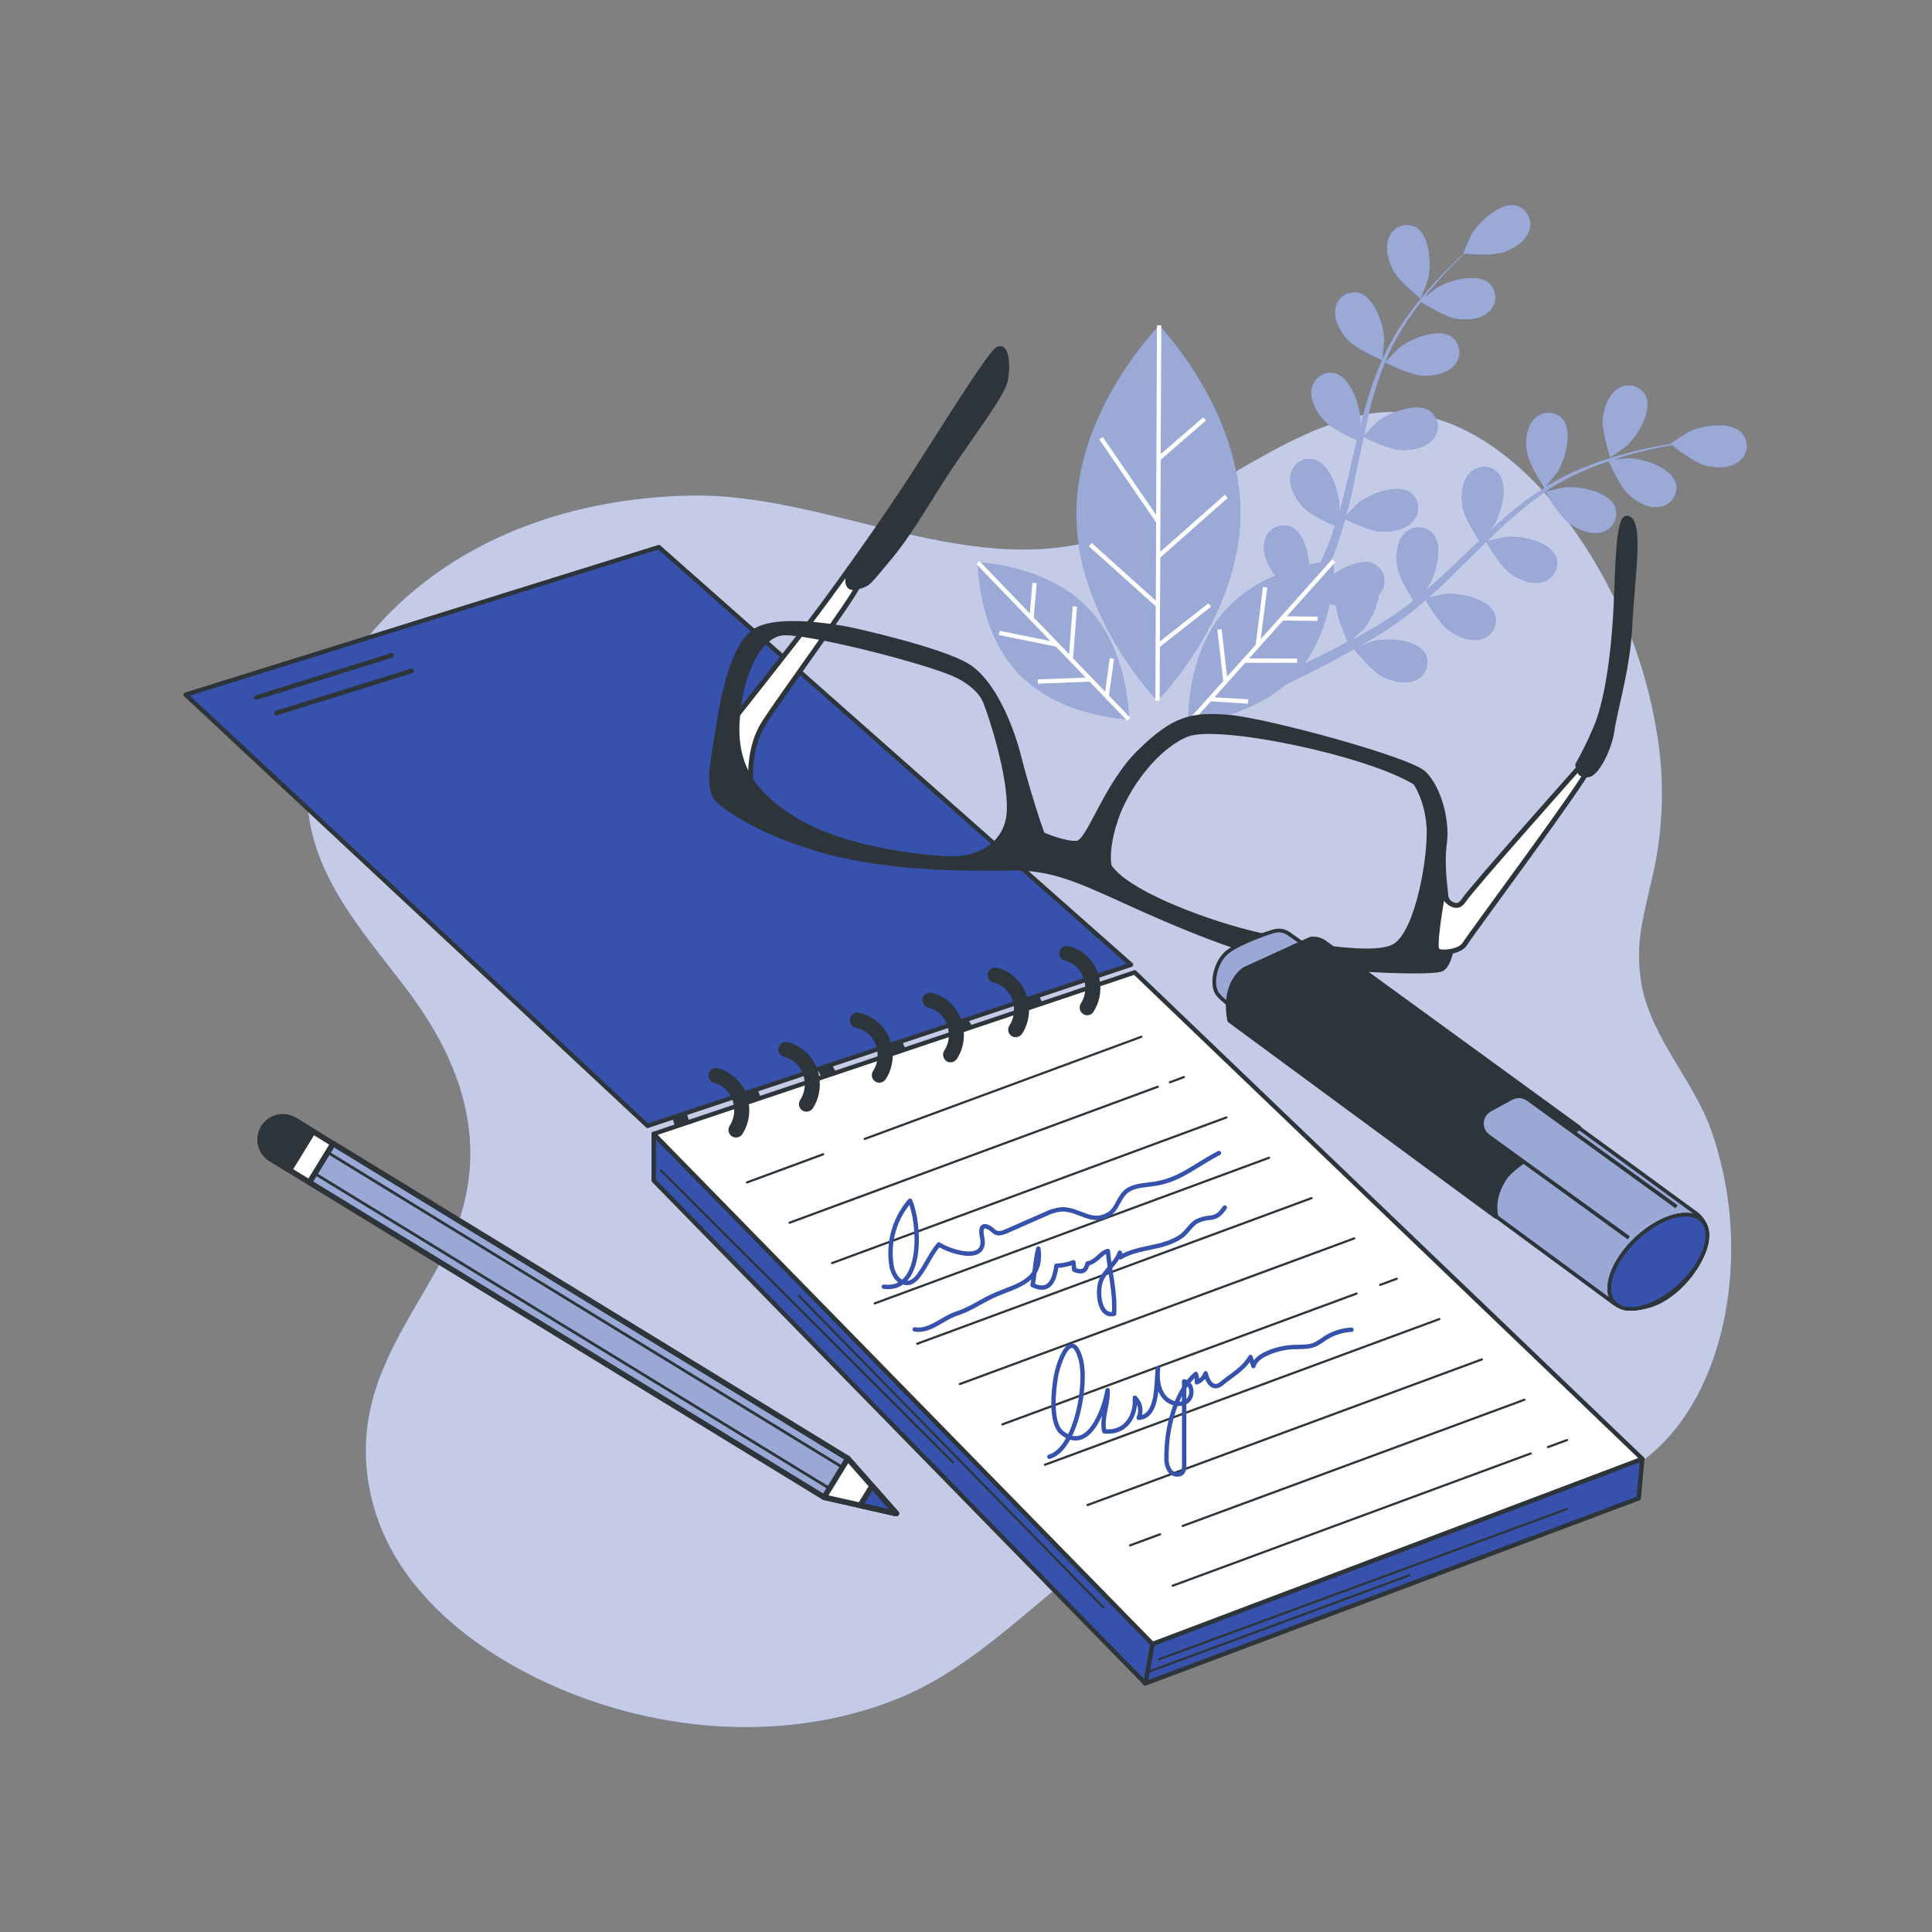 <svg width="500" height="500" viewBox="0 0 500 500" fill="none" xmlns="http://www.w3.org/2000/svg">
<rect x="0" y="0" width="500" height="500" fill="#808080" stroke="none"/>
<path d="M425 239C425.94 233.61 427.45 228.28 428.53 222.79C430.484 212.191 430.636 201.339 428.98 190.69C425.832 170.254 417.707 150.906 405.32 134.35C392.14 116.67 372.32 102.35 351.02 107.76C328.86 113.36 310.1 130.45 288.55 138.25C252.05 151.45 215.1 127.39 178.32 128.25C146.56 128.94 113.24 140.34 92.32 168.53C83.78 180.04 77.83 195.53 79.85 210.77C82.32 229.34 95.95 243.47 106.11 257.21C121.69 278.27 127.59 301.21 114.48 325.79C105.62 342.45 93.7 357.17 94.73 377.86C96.38 410.96 126.94 430.95 152.14 439.86C177.74 448.92 206.81 449.86 232.26 439.66C254.87 430.56 270.65 410.66 291.26 397.96C309.327 386.768 330.676 382.082 351.77 384.68C373.55 387.28 396.5 391.86 417.55 382.47C437.69 373.47 447.23 349.42 447.98 326.37C448.404 314.87 446.671 303.392 442.87 292.53C438.2 279.47 427.87 269.28 424.96 255.43C423.917 250.002 423.931 244.423 425 239Z" fill="#3652AD"/>
<path opacity="0.7" d="M425 239C425.94 233.61 427.45 228.28 428.53 222.79C430.484 212.191 430.636 201.339 428.98 190.69C425.832 170.254 417.707 150.906 405.32 134.35C392.14 116.67 372.32 102.35 351.02 107.76C328.86 113.36 310.1 130.45 288.55 138.25C252.05 151.45 215.1 127.39 178.32 128.25C146.56 128.94 113.24 140.34 92.32 168.53C83.78 180.04 77.83 195.53 79.85 210.77C82.32 229.34 95.95 243.47 106.11 257.21C121.69 278.27 127.59 301.21 114.48 325.79C105.62 342.45 93.7 357.17 94.73 377.86C96.38 410.96 126.94 430.95 152.14 439.86C177.74 448.92 206.81 449.86 232.26 439.66C254.87 430.56 270.65 410.66 291.26 397.96C309.327 386.768 330.676 382.082 351.77 384.68C373.55 387.28 396.5 391.86 417.55 382.47C437.69 373.47 447.23 349.42 447.98 326.37C448.404 314.87 446.671 303.392 442.87 292.53C438.2 279.47 427.87 269.28 424.96 255.43C423.917 250.002 423.931 244.423 425 239Z" fill="white"/>
<path d="M367.66 77.28C367.72 77.28 369.51 72.56 369.59 72.28C370.5 68.65 370.11 61.1 366.59 58.89C365.989 58.55 365.324 58.338 364.637 58.267C363.949 58.197 363.255 58.27 362.597 58.481C361.94 58.693 361.333 59.038 360.815 59.495C360.298 59.953 359.881 60.513 359.59 61.14C358.28 63.8 359.2 67.33 360.46 69.83C361.88 72.71 367.66 77.27 367.66 77.28Z" fill="#3652AD"/>
<path d="M450.63 111.89C447.7 108.89 440.25 110.13 436.9 111.8C436.61 111.94 432.34 114.71 432.4 114.8L432.46 114.86C431.29 115.05 430.02 115.26 428.65 115.52C426.12 116.03 423.26 116.62 420.2 117.52C416.885 118.398 413.625 119.477 410.44 120.75C406.862 122.148 403.415 123.862 400.14 125.87L400.03 125.95C400.83 125.02 402.97 122.33 403.12 122.11C405.12 118.94 407.12 111.65 404.41 108.44C403.942 107.928 403.372 107.518 402.736 107.239C402.101 106.959 401.414 106.814 400.72 106.814C400.026 106.814 399.339 106.959 398.704 107.239C398.069 107.518 397.499 107.928 397.03 108.44C394.96 110.56 394.73 114.19 395.15 116.96C395.63 120.07 399.36 125.8 399.66 126.26C396.379 128.378 393.245 130.717 390.28 133.26C388.54 134.74 386.84 136.26 385.15 137.84C385.81 137.01 386.4 136.27 386.47 136.15C388.47 132.98 390.47 125.69 387.77 122.48C387.302 121.968 386.732 121.558 386.096 121.279C385.461 120.999 384.774 120.854 384.08 120.854C383.386 120.854 382.699 120.999 382.064 121.279C381.429 121.558 380.859 121.968 380.39 122.48C378.32 124.6 378.09 128.24 378.51 131C378.93 133.76 382.02 138.75 382.85 140L380.93 141.81C377.86 144.73 374.81 147.66 371.73 150.44C370.65 151.44 369.54 152.35 368.44 153.28C369.03 152.54 369.52 151.92 369.59 151.82C371.59 148.65 373.59 141.36 370.88 138.14C370.415 137.624 369.848 137.211 369.215 136.927C368.581 136.643 367.895 136.494 367.201 136.489C366.507 136.484 365.819 136.624 365.182 136.9C364.545 137.175 363.972 137.581 363.5 138.09C361.44 140.21 361.2 143.85 361.62 146.61C362.04 149.37 364.84 153.88 365.82 155.43C364.67 156.35 363.51 157.27 362.35 158.11C361.54 158.66 360.8 159.25 359.96 159.76L357.52 161.32C355.93 162.25 354.3 163.22 352.73 164.1C351.64 164.71 350.59 165.27 349.54 165.85C350.63 164.85 352.72 162.95 352.88 162.77C354.949 160.203 356.326 157.15 356.88 153.9C357.125 153.627 357.339 153.329 357.52 153.01C357.886 152.42 358.125 151.761 358.222 151.074C358.319 150.387 358.271 149.687 358.083 149.02C357.895 148.352 357.57 147.731 357.129 147.195C356.688 146.66 356.14 146.222 355.52 145.91C352.63 144.58 348.19 146.47 345.11 148.66C345.24 146.53 345.18 145.22 345.18 145.22L344.37 145.3L344.96 143.89C345.36 143.01 345.66 142.03 346.01 141.09C346.79 138.89 347.47 136.62 348.11 134.33C349.56 135.03 354.73 137.48 357.54 137.58C360.35 137.68 363.92 137.04 365.79 134.74C366.243 134.213 366.581 133.598 366.783 132.933C366.984 132.268 367.045 131.568 366.961 130.879C366.878 130.189 366.651 129.524 366.296 128.927C365.941 128.33 365.466 127.813 364.9 127.41C361.4 125.11 354.38 127.92 351.46 130.26C351.28 130.41 349.37 132.33 348.35 133.4C348.72 132.02 349.1 130.64 349.43 129.22C350.38 125.15 351.22 120.99 352.08 116.85C352.34 115.58 352.62 114.32 352.89 113.05C353.4 113.31 359.49 116.35 362.63 116.46C365.43 116.56 369.01 115.92 370.88 113.62C371.331 113.093 371.668 112.478 371.869 111.815C372.069 111.151 372.13 110.453 372.046 109.764C371.962 109.076 371.736 108.412 371.382 107.816C371.028 107.22 370.554 106.703 369.99 106.3C366.49 103.99 359.47 106.8 356.55 109.15C356.33 109.32 353.55 112.08 352.94 112.82C353.53 110.04 354.16 107.27 354.88 104.56C355.835 100.905 357.031 97.317 358.46 93.82C358.7 93.94 365.04 97.14 368.26 97.25C371.05 97.36 374.64 96.71 376.51 94.41C376.961 93.883 377.297 93.267 377.497 92.603C377.697 91.939 377.756 91.24 377.671 90.552C377.587 89.863 377.36 89.2 377.005 88.604C376.65 88.008 376.175 87.493 375.61 87.09C372.11 84.78 365.1 87.59 362.18 89.94C361.95 90.12 359.01 93.09 358.51 93.67C358.6 93.47 358.66 93.25 358.75 93.05C360.269 89.559 362.1 86.212 364.22 83.05C365.37 81.3 366.56 79.68 367.76 78.14C368.88 78.86 374.03 82.08 376.92 82.51C379.81 82.94 383.32 82.66 385.43 80.59C385.937 80.115 386.339 79.54 386.611 78.902C386.884 78.263 387.02 77.574 387.011 76.88C387.003 76.186 386.85 75.501 386.562 74.869C386.274 74.237 385.858 73.672 385.34 73.21C382.12 70.53 374.84 72.56 371.68 74.57C371.51 74.67 369.88 75.98 368.68 76.94C369.23 76.26 369.78 75.54 370.32 74.89C372.32 72.45 374.32 70.34 376.14 68.49C377.14 67.49 378.14 66.49 379.01 65.66C380.48 65.79 386.39 66.24 389.1 65.31C391.81 64.38 394.86 62.5 395.77 59.68C396.002 59.026 396.094 58.331 396.042 57.639C395.99 56.947 395.795 56.273 395.469 55.661C395.142 55.049 394.692 54.511 394.147 54.082C393.601 53.653 392.972 53.343 392.3 53.17C388.2 52.28 382.67 57.44 380.79 60.67C380.63 60.95 378.6 65.62 378.67 65.67H378.76C377.88 66.47 376.95 67.35 375.95 68.32C374.11 70.14 372.06 72.21 369.95 74.62C367.675 77.187 365.551 79.885 363.59 82.7C361.381 85.856 359.456 89.203 357.84 92.7L357.78 92.83C357.94 91.61 358.25 88.19 358.24 87.92C358.16 84.18 355.8 77 351.78 75.8C351.11 75.625 350.41 75.592 349.726 75.702C349.042 75.812 348.388 76.063 347.806 76.439C347.224 76.815 346.726 77.308 346.345 77.887C345.963 78.465 345.706 79.117 345.59 79.8C345.04 82.7 346.85 85.86 348.73 87.94C350.84 90.28 357.12 92.94 357.62 93.21C356.054 96.782 354.734 100.457 353.67 104.21C353.03 106.4 352.46 108.62 351.91 110.86C352.01 109.8 352.09 108.86 352.08 108.72C352 104.98 349.64 97.8 345.62 96.6C344.95 96.427 344.252 96.395 343.569 96.505C342.886 96.616 342.233 96.867 341.652 97.243C341.071 97.619 340.575 98.112 340.194 98.69C339.813 99.267 339.557 99.918 339.44 100.6C338.88 103.5 340.7 106.66 342.57 108.74C344.44 110.82 349.78 113.26 351.19 113.89C350.99 114.75 350.78 115.6 350.58 116.46C349.63 120.59 348.71 124.72 347.67 128.73C347.31 130.15 346.9 131.53 346.5 132.91C346.58 131.98 346.64 131.18 346.64 131.06C346.56 127.32 344.2 120.14 340.18 118.94C339.51 118.767 338.812 118.735 338.129 118.845C337.446 118.956 336.793 119.207 336.212 119.583C335.631 119.959 335.135 120.452 334.754 121.03C334.373 121.607 334.117 122.258 334 122.94C333.44 125.85 335.25 129.01 337.13 131.09C339.01 133.17 343.82 135.37 345.49 136.09C345.04 137.5 344.58 138.9 344.07 140.24C343.71 141.15 343.42 142.05 343 142.94L341.85 145.52C340.96 145.67 339.93 145.87 338.78 146.13C338.48 142.36 337.07 137.76 334.2 136.4C333.561 136.125 332.872 135.987 332.177 135.994C331.482 136.001 330.795 136.153 330.162 136.44C329.529 136.727 328.962 137.143 328.499 137.661C328.035 138.179 327.685 138.789 327.47 139.45C326.47 142.24 327.8 145.64 329.34 147.97C329.565 148.324 329.82 148.658 330.1 148.97C325.186 150.974 320.767 154.025 317.15 157.91C306.78 169.51 307.56 187.13 307.56 187.13C307.56 187.13 322.27 186.13 332.72 177.13C335.93 175.61 340.08 173.59 344.83 171.04C346.61 170.1 348.49 169.04 350.41 167.95C350.92 168.58 355.05 173.7 357.8 175.09C360.3 176.36 363.8 177.27 366.48 175.97C367.108 175.681 367.669 175.264 368.128 174.747C368.586 174.23 368.933 173.623 369.145 172.965C369.357 172.308 369.431 171.613 369.361 170.925C369.292 170.238 369.08 169.572 368.74 168.97C366.53 165.41 358.98 165.03 355.35 165.97C355.14 166.03 352.88 166.87 351.46 167.42C352.24 166.97 353.01 166.54 353.81 166.06C355.4 165.13 356.96 164.16 358.64 163.12L361.05 161.51C361.86 160.99 362.66 160.34 363.47 159.75C365.33 158.35 367.15 156.83 368.95 155.27C369.77 156.66 372.74 161.55 375.02 163.18C377.3 164.81 380.64 166.25 383.47 165.37C384.138 165.179 384.759 164.851 385.293 164.407C385.827 163.963 386.263 163.412 386.573 162.79C386.882 162.168 387.059 161.489 387.091 160.795C387.123 160.101 387.011 159.408 386.76 158.76C385.12 154.91 377.71 153.38 373.99 153.76C373.75 153.76 371.11 154.33 369.66 154.66C370.73 153.71 371.81 152.76 372.87 151.77C375.87 148.89 378.87 145.89 381.87 142.91C382.79 141.99 383.72 141.09 384.64 140.19C384.92 140.68 388.33 146.58 390.89 148.41C393.16 150.04 396.51 151.47 399.33 150.59C399.998 150.4 400.619 150.073 401.153 149.63C401.687 149.187 402.124 148.638 402.434 148.017C402.745 147.396 402.922 146.717 402.956 146.024C402.99 145.331 402.879 144.638 402.63 143.99C400.98 140.13 393.63 138.61 389.85 138.99C389.57 138.99 385.77 139.81 384.85 140.06C386.85 138.06 388.93 136.06 391.02 134.25C393.838 131.725 396.818 129.387 399.94 127.25C400.07 127.48 403.6 133.65 406.22 135.52C408.49 137.15 411.84 138.59 414.66 137.7C415.328 137.51 415.949 137.183 416.483 136.74C417.017 136.297 417.454 135.748 417.764 135.127C418.074 134.506 418.252 133.827 418.286 133.134C418.32 132.441 418.209 131.748 417.96 131.1C416.31 127.24 408.91 125.72 405.18 126.1C404.89 126.1 400.8 126.99 400.06 127.2C400.25 127.07 400.42 126.93 400.6 126.81C403.789 124.753 407.156 122.986 410.66 121.53C412.58 120.7 414.46 120.01 416.31 119.39C416.85 120.6 419.37 126.13 421.55 128.08C423.73 130.03 426.8 131.74 429.7 131.18C430.386 131.064 431.039 130.807 431.62 130.424C432.2 130.041 432.694 129.542 433.07 128.957C433.447 128.373 433.697 127.717 433.806 127.03C433.914 126.344 433.878 125.642 433.7 124.97C432.48 120.97 425.29 118.63 421.55 118.57C421.34 118.57 419.27 118.75 417.76 118.92C418.6 118.65 419.46 118.35 420.27 118.11C423.27 117.19 426.14 116.54 428.66 115.98C430.09 115.67 431.39 115.42 432.66 115.21C433.81 116.12 438.5 119.76 441.27 120.48C444.04 121.2 447.62 121.31 449.94 119.48C450.533 119.063 451.028 118.521 451.391 117.893C451.753 117.266 451.975 116.567 452.041 115.845C452.107 115.123 452.014 114.395 451.771 113.712C451.527 113.029 451.138 112.407 450.63 111.89ZM343.73 168.78C341.55 169.89 339.49 170.9 337.59 171.78C340.808 167.113 343.018 161.828 344.08 156.26C344.65 156.4 345.23 156.52 345.81 156.63C345.98 159.78 348.49 165.38 348.81 166.1C347.07 167.06 345.36 168 343.73 168.78Z" fill="#3652AD"/>
<path d="M421.1 115.31C423.86 112.78 427.71 106.31 425.96 102.47C425.648 101.85 425.21 101.302 424.675 100.861C424.14 100.42 423.518 100.095 422.851 99.907C422.183 99.719 421.483 99.672 420.796 99.769C420.109 99.865 419.45 100.104 418.86 100.47C416.31 101.97 415.12 105.41 414.8 108.19C414.42 111.45 416.72 118.44 416.72 118.44C416.72 118.44 420.87 115.53 421.1 115.31Z" fill="#3652AD"/>
<path d="M299.999 84.19C299.999 84.19 278.649 105.85 278.539 132.69C278.429 159.53 299.539 181.36 299.539 181.36C299.539 181.36 320.909 159.7 320.999 132.87C321.089 106.04 299.999 84.19 299.999 84.19Z" fill="#3652AD"/>
<path d="M253.07 145.57C253.07 145.57 252.94 163.21 263.73 174.42C274.52 185.63 292.14 186.17 292.14 186.17C292.14 186.17 292.28 168.53 281.49 157.32C270.7 146.11 253.07 145.57 253.07 145.57Z" fill="#3652AD"/>
<g opacity="0.5">
<path d="M367.66 77.28C367.72 77.28 369.51 72.56 369.59 72.28C370.5 68.65 370.11 61.1 366.59 58.89C365.989 58.55 365.324 58.338 364.637 58.267C363.949 58.197 363.255 58.27 362.597 58.481C361.94 58.693 361.333 59.038 360.815 59.495C360.298 59.953 359.881 60.513 359.59 61.14C358.28 63.8 359.2 67.33 360.46 69.83C361.88 72.71 367.66 77.27 367.66 77.28Z" fill="white"/>
<path d="M450.63 111.89C447.7 108.89 440.25 110.13 436.9 111.8C436.61 111.94 432.34 114.71 432.4 114.8L432.46 114.86C431.29 115.05 430.02 115.26 428.65 115.52C426.12 116.03 423.26 116.62 420.2 117.52C416.885 118.398 413.625 119.477 410.44 120.75C406.862 122.148 403.415 123.862 400.14 125.87L400.03 125.95C400.83 125.02 402.97 122.33 403.12 122.11C405.12 118.94 407.12 111.65 404.41 108.44C403.942 107.928 403.372 107.518 402.736 107.239C402.101 106.959 401.414 106.814 400.72 106.814C400.026 106.814 399.339 106.959 398.704 107.239C398.069 107.518 397.499 107.928 397.03 108.44C394.96 110.56 394.73 114.19 395.15 116.96C395.63 120.07 399.36 125.8 399.66 126.26C396.379 128.378 393.245 130.717 390.28 133.26C388.54 134.74 386.84 136.26 385.15 137.84C385.81 137.01 386.4 136.27 386.47 136.15C388.47 132.98 390.47 125.69 387.77 122.48C387.302 121.968 386.732 121.558 386.096 121.279C385.461 120.999 384.774 120.854 384.08 120.854C383.386 120.854 382.699 120.999 382.064 121.279C381.429 121.558 380.859 121.968 380.39 122.48C378.32 124.6 378.09 128.24 378.51 131C378.93 133.76 382.02 138.75 382.85 140L380.93 141.81C377.86 144.73 374.81 147.66 371.73 150.44C370.65 151.44 369.54 152.35 368.44 153.28C369.03 152.54 369.52 151.92 369.59 151.82C371.59 148.65 373.59 141.36 370.88 138.14C370.415 137.624 369.848 137.211 369.215 136.927C368.581 136.643 367.895 136.494 367.201 136.489C366.507 136.484 365.819 136.624 365.182 136.9C364.545 137.175 363.972 137.581 363.5 138.09C361.44 140.21 361.2 143.85 361.62 146.61C362.04 149.37 364.84 153.88 365.82 155.43C364.67 156.35 363.51 157.27 362.35 158.11C361.54 158.66 360.8 159.25 359.96 159.76L357.52 161.32C355.93 162.25 354.3 163.22 352.73 164.1C351.64 164.71 350.59 165.27 349.54 165.85C350.63 164.85 352.72 162.95 352.88 162.77C354.949 160.203 356.326 157.15 356.88 153.9C357.125 153.627 357.339 153.329 357.52 153.01C357.886 152.42 358.125 151.761 358.222 151.074C358.319 150.387 358.271 149.687 358.083 149.02C357.895 148.352 357.57 147.731 357.129 147.195C356.688 146.66 356.14 146.222 355.52 145.91C352.63 144.58 348.19 146.47 345.11 148.66C345.24 146.53 345.18 145.22 345.18 145.22L344.37 145.3L344.96 143.89C345.36 143.01 345.66 142.03 346.01 141.09C346.79 138.89 347.47 136.62 348.11 134.33C349.56 135.03 354.73 137.48 357.54 137.58C360.35 137.68 363.92 137.04 365.79 134.74C366.243 134.213 366.581 133.598 366.783 132.933C366.984 132.268 367.045 131.568 366.961 130.879C366.878 130.189 366.651 129.524 366.296 128.927C365.941 128.33 365.466 127.813 364.9 127.41C361.4 125.11 354.38 127.92 351.46 130.26C351.28 130.41 349.37 132.33 348.35 133.4C348.72 132.02 349.1 130.64 349.43 129.22C350.38 125.15 351.22 120.99 352.08 116.85C352.34 115.58 352.62 114.32 352.89 113.05C353.4 113.31 359.49 116.35 362.63 116.46C365.43 116.56 369.01 115.92 370.88 113.62C371.331 113.093 371.668 112.478 371.869 111.815C372.069 111.151 372.13 110.453 372.046 109.764C371.962 109.076 371.736 108.412 371.382 107.816C371.028 107.22 370.554 106.703 369.99 106.3C366.49 103.99 359.47 106.8 356.55 109.15C356.33 109.32 353.55 112.08 352.94 112.82C353.53 110.04 354.16 107.27 354.88 104.56C355.835 100.905 357.031 97.317 358.46 93.82C358.7 93.94 365.04 97.14 368.26 97.25C371.05 97.36 374.64 96.71 376.51 94.41C376.961 93.883 377.297 93.267 377.497 92.603C377.697 91.939 377.756 91.24 377.671 90.552C377.587 89.863 377.36 89.2 377.005 88.604C376.65 88.008 376.175 87.493 375.61 87.09C372.11 84.78 365.1 87.59 362.18 89.94C361.95 90.12 359.01 93.09 358.51 93.67C358.6 93.47 358.66 93.25 358.75 93.05C360.269 89.559 362.1 86.212 364.22 83.05C365.37 81.3 366.56 79.68 367.76 78.14C368.88 78.86 374.03 82.08 376.92 82.51C379.81 82.94 383.32 82.66 385.43 80.59C385.937 80.115 386.339 79.54 386.611 78.902C386.884 78.263 387.02 77.574 387.011 76.88C387.003 76.186 386.85 75.501 386.562 74.869C386.274 74.237 385.858 73.672 385.34 73.21C382.12 70.53 374.84 72.56 371.68 74.57C371.51 74.67 369.88 75.98 368.68 76.94C369.23 76.26 369.78 75.54 370.32 74.89C372.32 72.45 374.32 70.34 376.14 68.49C377.14 67.49 378.14 66.49 379.01 65.66C380.48 65.79 386.39 66.24 389.1 65.31C391.81 64.38 394.86 62.5 395.77 59.68C396.002 59.026 396.094 58.331 396.042 57.639C395.99 56.947 395.795 56.273 395.469 55.661C395.142 55.049 394.692 54.511 394.147 54.082C393.601 53.653 392.972 53.343 392.3 53.17C388.2 52.28 382.67 57.44 380.79 60.67C380.63 60.95 378.6 65.62 378.67 65.67H378.76C377.88 66.47 376.95 67.35 375.95 68.32C374.11 70.14 372.06 72.21 369.95 74.62C367.675 77.187 365.551 79.885 363.59 82.7C361.381 85.856 359.456 89.203 357.84 92.7L357.78 92.83C357.94 91.61 358.25 88.19 358.24 87.92C358.16 84.18 355.8 77 351.78 75.8C351.11 75.625 350.41 75.592 349.726 75.702C349.042 75.812 348.388 76.063 347.806 76.439C347.224 76.815 346.726 77.308 346.345 77.887C345.963 78.465 345.706 79.117 345.59 79.8C345.04 82.7 346.85 85.86 348.73 87.94C350.84 90.28 357.12 92.94 357.62 93.21C356.054 96.782 354.734 100.457 353.67 104.21C353.03 106.4 352.46 108.62 351.91 110.86C352.01 109.8 352.09 108.86 352.08 108.72C352 104.98 349.64 97.8 345.62 96.6C344.95 96.427 344.252 96.395 343.569 96.505C342.886 96.616 342.233 96.867 341.652 97.243C341.071 97.619 340.575 98.112 340.194 98.69C339.813 99.267 339.557 99.918 339.44 100.6C338.88 103.5 340.7 106.66 342.57 108.74C344.44 110.82 349.78 113.26 351.19 113.89C350.99 114.75 350.78 115.6 350.58 116.46C349.63 120.59 348.71 124.72 347.67 128.73C347.31 130.15 346.9 131.53 346.5 132.91C346.58 131.98 346.64 131.18 346.64 131.06C346.56 127.32 344.2 120.14 340.18 118.94C339.51 118.767 338.812 118.735 338.129 118.845C337.446 118.956 336.793 119.207 336.212 119.583C335.631 119.959 335.135 120.452 334.754 121.03C334.373 121.607 334.117 122.258 334 122.94C333.44 125.85 335.25 129.01 337.13 131.09C339.01 133.17 343.82 135.37 345.49 136.09C345.04 137.5 344.58 138.9 344.07 140.24C343.71 141.15 343.42 142.05 343 142.94L341.85 145.52C340.96 145.67 339.93 145.87 338.78 146.13C338.48 142.36 337.07 137.76 334.2 136.4C333.561 136.125 332.872 135.987 332.177 135.994C331.482 136.001 330.795 136.153 330.162 136.44C329.529 136.727 328.962 137.143 328.499 137.661C328.035 138.179 327.685 138.789 327.47 139.45C326.47 142.24 327.8 145.64 329.34 147.97C329.565 148.324 329.82 148.658 330.1 148.97C325.186 150.974 320.767 154.025 317.15 157.91C306.78 169.51 307.56 187.13 307.56 187.13C307.56 187.13 322.27 186.13 332.72 177.13C335.93 175.61 340.08 173.59 344.83 171.04C346.61 170.1 348.49 169.04 350.41 167.95C350.92 168.58 355.05 173.7 357.8 175.09C360.3 176.36 363.8 177.27 366.48 175.97C367.108 175.681 367.669 175.264 368.128 174.747C368.586 174.23 368.933 173.623 369.145 172.965C369.357 172.308 369.431 171.613 369.361 170.925C369.292 170.238 369.08 169.572 368.74 168.97C366.53 165.41 358.98 165.03 355.35 165.97C355.14 166.03 352.88 166.87 351.46 167.42C352.24 166.97 353.01 166.54 353.81 166.06C355.4 165.13 356.96 164.16 358.64 163.12L361.05 161.51C361.86 160.99 362.66 160.34 363.47 159.75C365.33 158.35 367.15 156.83 368.95 155.27C369.77 156.66 372.74 161.55 375.02 163.18C377.3 164.81 380.64 166.25 383.47 165.37C384.138 165.179 384.759 164.851 385.293 164.407C385.827 163.963 386.263 163.412 386.573 162.79C386.882 162.168 387.059 161.489 387.091 160.795C387.123 160.101 387.011 159.408 386.76 158.76C385.12 154.91 377.71 153.38 373.99 153.76C373.75 153.76 371.11 154.33 369.66 154.66C370.73 153.71 371.81 152.76 372.87 151.77C375.87 148.89 378.87 145.89 381.87 142.91C382.79 141.99 383.72 141.09 384.64 140.19C384.92 140.68 388.33 146.58 390.89 148.41C393.16 150.04 396.51 151.47 399.33 150.59C399.998 150.4 400.619 150.073 401.153 149.63C401.687 149.187 402.124 148.638 402.434 148.017C402.745 147.396 402.922 146.717 402.956 146.024C402.99 145.331 402.879 144.638 402.63 143.99C400.98 140.13 393.63 138.61 389.85 138.99C389.57 138.99 385.77 139.81 384.85 140.06C386.85 138.06 388.93 136.06 391.02 134.25C393.838 131.725 396.818 129.387 399.94 127.25C400.07 127.48 403.6 133.65 406.22 135.52C408.49 137.15 411.84 138.59 414.66 137.7C415.328 137.51 415.949 137.183 416.483 136.74C417.017 136.297 417.454 135.748 417.764 135.127C418.074 134.506 418.252 133.827 418.286 133.134C418.32 132.441 418.209 131.748 417.96 131.1C416.31 127.24 408.91 125.72 405.18 126.1C404.89 126.1 400.8 126.99 400.06 127.2C400.25 127.07 400.42 126.93 400.6 126.81C403.789 124.753 407.156 122.986 410.66 121.53C412.58 120.7 414.46 120.01 416.31 119.39C416.85 120.6 419.37 126.13 421.55 128.08C423.73 130.03 426.8 131.74 429.7 131.18C430.386 131.064 431.039 130.807 431.62 130.424C432.2 130.041 432.694 129.542 433.07 128.957C433.447 128.373 433.697 127.717 433.806 127.03C433.914 126.344 433.878 125.642 433.7 124.97C432.48 120.97 425.29 118.63 421.55 118.57C421.34 118.57 419.27 118.75 417.76 118.92C418.6 118.65 419.46 118.35 420.27 118.11C423.27 117.19 426.14 116.54 428.66 115.98C430.09 115.67 431.39 115.42 432.66 115.21C433.81 116.12 438.5 119.76 441.27 120.48C444.04 121.2 447.62 121.31 449.94 119.48C450.533 119.063 451.028 118.521 451.391 117.893C451.753 117.266 451.975 116.567 452.041 115.845C452.107 115.123 452.014 114.395 451.771 113.712C451.527 113.029 451.138 112.407 450.63 111.89ZM343.73 168.78C341.55 169.89 339.49 170.9 337.59 171.78C340.808 167.113 343.018 161.828 344.08 156.26C344.65 156.4 345.23 156.52 345.81 156.63C345.98 159.78 348.49 165.38 348.81 166.1C347.07 167.06 345.36 168 343.73 168.78Z" fill="white"/>
<path d="M421.1 115.31C423.86 112.78 427.71 106.31 425.96 102.47C425.648 101.85 425.21 101.302 424.675 100.861C424.14 100.42 423.518 100.095 422.851 99.907C422.183 99.719 421.483 99.672 420.796 99.769C420.109 99.865 419.45 100.104 418.86 100.47C416.31 101.97 415.12 105.41 414.8 108.19C414.42 111.45 416.72 118.44 416.72 118.44C416.72 118.44 420.87 115.53 421.1 115.31Z" fill="white"/>
<path d="M300 84.19C300 84.19 278.65 105.85 278.54 132.69C278.43 159.53 299.54 181.36 299.54 181.36C299.54 181.36 320.91 159.7 321 132.87C321.09 106.04 300 84.19 300 84.19Z" fill="white"/>
<path d="M253.07 145.57C253.07 145.57 252.94 163.21 263.73 174.42C274.52 185.63 292.14 186.17 292.14 186.17C292.14 186.17 292.28 168.53 281.49 157.32C270.7 146.11 253.07 145.57 253.07 145.57Z" fill="white"/>
</g>
<path d="M313.42 157.01L312.74 156.13L300.18 165.99L300.28 144.3L317.73 128.86L316.99 128.03L300.28 142.81L300.39 118.99L312.14 108.81L311.42 107.97L300.39 117.51L300.54 84.19H299.43L299.21 133.28L285.39 113.07L284.47 113.69L299.12 135.1L299.21 135.04L299.12 155.44L282.54 140.53L281.8 141.36L299.11 156.93V156.92L299.01 181.36L300.12 181.37L300.18 167.4L313.42 157.01Z" fill="white"/>
<path d="M345.579 145.47L344.759 144.73L326.279 165.39L327.959 152.04L326.859 151.91L324.979 166.83H324.989L317.559 175.14L316.159 162.81L315.059 162.93L316.569 176.25L307.189 186.73L308.019 187.47L313.349 181.52L322.979 182.1L323.039 180.99L314.289 180.46L322.279 171.53L335.689 171.54V170.43L323.269 170.41L332.059 160.59L340.969 160.7L340.989 159.59L333.049 159.49L345.579 145.47Z" fill="white"/>
<path d="M288.3 170.47L287.2 170.32L286.02 179.01L277.71 170.37L278.73 157L277.62 156.92L276.68 169.3L267.53 159.8L268.31 150.92L267.2 150.83L266.51 158.74L253.47 145.19L252.67 145.96L271.89 165.93L258.71 163.25L258.49 164.34L273.23 167.33V167.31L280.96 175.35L268.56 175.82L268.6 176.93L281.99 176.42L291.74 186.55L292.54 185.78L287.01 180.03L288.3 170.47Z" fill="white"/>
<path d="M296.41 435.67L424.1 387.76L425.02 377.55L298.27 425.45L296.41 435.67Z" fill="#3652AD" stroke="#2E353A" stroke-width="1.136" stroke-linecap="round" stroke-linejoin="round"/>
<path d="M274.91 266.31C272.666 266.293 270.497 265.502 268.77 264.07C266.599 262.28 265.173 259.745 264.77 256.96C264.719 256.463 264.862 255.965 265.168 255.57C265.474 255.174 265.92 254.911 266.414 254.836C266.909 254.76 267.413 254.877 267.823 255.163C268.234 255.448 268.519 255.88 268.62 256.37C268.881 258.197 269.811 259.861 271.23 261.04C271.847 261.572 272.572 261.964 273.356 262.189C274.139 262.413 274.962 262.465 275.767 262.341C276.573 262.216 277.341 261.918 278.02 261.467C278.699 261.017 279.272 260.424 279.7 259.73C279.994 259.322 280.435 259.043 280.931 258.953C281.426 258.862 281.937 258.967 282.357 259.245C282.777 259.523 283.073 259.952 283.184 260.443C283.294 260.934 283.21 261.449 282.95 261.88C282.22 263.025 281.255 264.001 280.119 264.744C278.982 265.487 277.701 265.98 276.36 266.19C275.881 266.27 275.396 266.31 274.91 266.31Z" fill="#2E353A"/>
<path d="M256.48 272C251.55 272 247.14 268.08 246.31 262.66C246.27 262.408 246.28 262.15 246.34 261.902C246.4 261.654 246.509 261.42 246.659 261.214C246.81 261.007 246.999 260.833 247.217 260.7C247.435 260.567 247.678 260.479 247.93 260.44C248.44 260.373 248.956 260.505 249.371 260.808C249.787 261.112 250.069 261.564 250.16 262.07C250.74 265.88 253.95 268.56 257.3 268.07C258.104 267.939 258.871 267.638 259.55 267.189C260.23 266.739 260.806 266.149 261.24 265.46C261.534 265.052 261.976 264.773 262.471 264.683C262.966 264.592 263.477 264.697 263.897 264.975C264.317 265.252 264.613 265.682 264.724 266.173C264.834 266.664 264.75 267.179 264.49 267.61C263.76 268.755 262.795 269.731 261.659 270.474C260.523 271.217 259.241 271.71 257.9 271.92C257.43 271.986 256.955 272.012 256.48 272Z" fill="#2E353A"/>
<path d="M239.62 278.47C237.377 278.455 235.209 277.667 233.48 276.24C231.311 274.448 229.886 271.914 229.48 269.13C229.429 268.633 229.572 268.135 229.878 267.739C230.184 267.344 230.63 267.081 231.124 267.006C231.619 266.93 232.123 267.047 232.533 267.332C232.944 267.618 233.229 268.05 233.33 268.54C233.591 270.366 234.521 272.031 235.94 273.21C236.563 273.732 237.29 274.118 238.072 274.342C238.854 274.566 239.674 274.623 240.48 274.51C241.282 274.379 242.048 274.078 242.726 273.628C243.403 273.178 243.977 272.589 244.41 271.9C244.737 271.583 245.162 271.388 245.615 271.345C246.068 271.303 246.522 271.416 246.902 271.667C247.282 271.918 247.566 272.29 247.705 272.724C247.845 273.157 247.832 273.625 247.67 274.05C246.937 275.194 245.97 276.17 244.832 276.913C243.694 277.656 242.412 278.149 241.07 278.36C240.59 278.437 240.105 278.474 239.62 278.47Z" fill="#2E353A"/>
<path d="M221.19 283.75C216.26 283.75 211.85 279.82 211.02 274.41C210.969 274.152 210.97 273.886 211.024 273.629C211.078 273.371 211.183 273.127 211.334 272.912C211.484 272.696 211.677 272.513 211.9 272.374C212.123 272.235 212.372 272.142 212.632 272.101C212.892 272.061 213.158 272.073 213.412 272.138C213.667 272.203 213.907 272.319 214.116 272.478C214.325 272.638 214.499 272.838 214.629 273.067C214.759 273.296 214.841 273.549 214.87 273.81C215.46 277.62 218.66 280.3 222.01 279.81C222.813 279.679 223.579 279.38 224.258 278.931C224.937 278.483 225.514 277.897 225.95 277.21C226.082 276.978 226.26 276.775 226.473 276.614C226.686 276.453 226.93 276.338 227.19 276.276C227.45 276.213 227.719 276.204 227.982 276.25C228.245 276.296 228.496 276.396 228.719 276.543C228.942 276.689 229.133 276.881 229.279 277.104C229.425 277.328 229.524 277.579 229.569 277.842C229.614 278.105 229.604 278.375 229.541 278.634C229.478 278.894 229.362 279.137 229.2 279.35C228.469 280.495 227.504 281.471 226.368 282.216C225.232 282.96 223.951 283.456 222.61 283.67C222.139 283.731 221.665 283.758 221.19 283.75Z" fill="#2E353A"/>
<path d="M202.32 291.25C197.4 291.25 192.99 287.33 192.15 281.91C192.181 281.456 192.365 281.026 192.673 280.691C192.981 280.356 193.394 280.135 193.844 280.067C194.294 279.998 194.753 280.085 195.147 280.312C195.541 280.54 195.846 280.896 196.01 281.32C196.59 285.13 199.8 287.8 203.15 287.32C203.954 287.187 204.72 286.886 205.399 286.436C206.078 285.986 206.655 285.398 207.09 284.71C207.385 284.302 207.826 284.023 208.321 283.933C208.817 283.842 209.328 283.947 209.748 284.225C210.168 284.502 210.464 284.932 210.574 285.423C210.685 285.914 210.601 286.429 210.34 286.86C209.609 288.003 208.644 288.979 207.508 289.722C206.372 290.465 205.091 290.958 203.75 291.17C203.276 291.231 202.798 291.258 202.32 291.25Z" fill="#2E353A"/>
<path d="M184.05 297.94C181.808 297.926 179.639 297.139 177.91 295.71C175.742 293.918 174.316 291.384 173.91 288.6C173.86 288.103 174.002 287.605 174.308 287.209C174.615 286.814 175.061 286.551 175.555 286.476C176.049 286.4 176.554 286.517 176.964 286.802C177.375 287.088 177.66 287.52 177.76 288.01C178.021 289.836 178.951 291.501 180.37 292.68C180.987 293.212 181.713 293.604 182.496 293.829C183.28 294.053 184.102 294.105 184.908 293.98C185.713 293.856 186.482 293.558 187.161 293.107C187.84 292.657 188.413 292.064 188.84 291.37C189.167 291.053 189.593 290.858 190.046 290.815C190.499 290.773 190.953 290.886 191.333 291.137C191.713 291.388 191.996 291.76 192.136 292.194C192.275 292.627 192.263 293.095 192.1 293.52C191.367 294.664 190.4 295.64 189.263 296.383C188.125 297.126 186.843 297.619 185.5 297.83C185.021 297.907 184.536 297.944 184.05 297.94Z" fill="#2E353A"/>
<path d="M299.91 429.44L405.58 390.51" stroke="#2E353A" stroke-width="0.568" stroke-linecap="round" stroke-linejoin="round"/>
<path d="M297.13 432.69L364.79 407.66" stroke="#2E353A" stroke-width="0.568" stroke-linecap="round" stroke-linejoin="round"/>
<path d="M169.18 293.45V305.52L296.41 435.67L298.27 425.45L169.18 293.45Z" fill="#3652AD" stroke="#2E353A" stroke-width="1.136" stroke-linecap="round" stroke-linejoin="round"/>
<path d="M171.07 302.92L246.62 378.46" stroke="#2E353A" stroke-width="0.568" stroke-linecap="round" stroke-linejoin="round"/>
<path d="M206.76 335.36L285.54 416" stroke="#2E353A" stroke-width="0.568" stroke-linecap="round" stroke-linejoin="round"/>
<path d="M169.18 293.45L298.27 425.45L425.02 377.55L293.65 251.65L169.18 293.45Z" fill="white" stroke="#2E353A" stroke-width="1.136" stroke-linecap="round" stroke-linejoin="round"/>
<path d="M167.6 291.37L48.04 179.78L170.51 141.59L292.71 249.66L167.6 291.37Z" fill="#3652AD" stroke="#2E353A" stroke-width="1.136" stroke-linecap="round" stroke-linejoin="round"/>
<path d="M66.34 180.52L101.34 169.62" stroke="#2E353A" stroke-width="1.211" stroke-linecap="round" stroke-linejoin="round"/>
<path d="M71.51 184.54L106.51 173.64" stroke="#2E353A" stroke-width="1.211" stroke-linecap="round" stroke-linejoin="round"/>
<path d="M190.46 294.39C190.08 294.393 189.707 294.281 189.39 294.07C188.968 293.778 188.675 293.335 188.571 292.832C188.466 292.33 188.559 291.806 188.83 291.37C189.829 289.819 190.214 287.95 189.91 286.13C189.741 284.751 189.164 283.453 188.254 282.402C187.344 281.351 186.142 280.595 184.8 280.23C184.316 280.098 183.902 279.783 183.643 279.353C183.385 278.922 183.303 278.409 183.413 277.919C183.524 277.429 183.82 277.001 184.238 276.724C184.657 276.447 185.166 276.341 185.66 276.43C187.765 276.97 189.661 278.125 191.106 279.747C192.55 281.37 193.478 283.387 193.77 285.54C194.227 288.323 193.628 291.176 192.09 293.54C191.906 293.802 191.662 294.016 191.379 294.164C191.095 294.311 190.78 294.389 190.46 294.39Z" fill="#2E353A"/>
<path d="M208.71 287.7C208.329 287.702 207.957 287.591 207.64 287.38C207.426 287.24 207.241 287.058 207.098 286.846C206.954 286.634 206.854 286.396 206.802 286.145C206.751 285.894 206.75 285.635 206.8 285.384C206.849 285.132 206.948 284.893 207.09 284.68C208.085 283.127 208.469 281.26 208.17 279.44C208 278.06 207.424 276.762 206.514 275.712C205.604 274.661 204.401 273.905 203.06 273.54C202.798 273.497 202.548 273.4 202.325 273.257C202.102 273.114 201.91 272.926 201.762 272.707C201.614 272.487 201.512 272.239 201.463 271.978C201.413 271.717 201.418 271.449 201.476 271.191C201.534 270.932 201.644 270.687 201.799 270.473C201.955 270.258 202.153 270.077 202.381 269.941C202.608 269.805 202.862 269.717 203.125 269.683C203.388 269.648 203.655 269.668 203.91 269.74C206.015 270.279 207.911 271.434 209.355 273.057C210.8 274.68 211.728 276.697 212.02 278.85C212.477 281.633 211.878 284.486 210.34 286.85C210.156 287.112 209.912 287.326 209.629 287.473C209.345 287.621 209.03 287.699 208.71 287.7Z" fill="#2E353A"/>
<path d="M281.32 262.76C280.978 262.743 280.646 262.638 280.355 262.455C280.065 262.273 279.827 262.019 279.663 261.718C279.5 261.416 279.416 261.078 279.421 260.735C279.426 260.393 279.518 260.057 279.69 259.76C280.69 258.213 281.076 256.347 280.77 254.53C280.602 253.149 280.026 251.849 279.116 250.796C278.206 249.743 277.003 248.986 275.66 248.62C275.41 248.566 275.174 248.462 274.965 248.316C274.755 248.17 274.577 247.983 274.44 247.767C274.304 247.551 274.211 247.311 274.168 247.059C274.125 246.807 274.133 246.549 274.19 246.3C274.314 245.801 274.625 245.369 275.059 245.094C275.493 244.818 276.016 244.72 276.52 244.82C278.625 245.36 280.521 246.515 281.966 248.137C283.41 249.76 284.338 251.777 284.63 253.93C285.088 256.714 284.485 259.569 282.94 261.93C282.759 262.191 282.517 262.403 282.234 262.548C281.952 262.693 281.638 262.766 281.32 262.76Z" fill="#2E353A"/>
<path d="M262.86 268.43C262.48 268.432 262.107 268.321 261.79 268.11C261.576 267.97 261.392 267.788 261.248 267.576C261.104 267.364 261.004 267.126 260.953 266.875C260.902 266.624 260.901 266.365 260.95 266.114C261 265.862 261.098 265.623 261.24 265.41C262.236 263.857 262.621 261.99 262.32 260.17C262.151 258.79 261.574 257.492 260.664 256.442C259.754 255.391 258.552 254.635 257.21 254.27C256.949 254.227 256.699 254.13 256.475 253.987C256.252 253.844 256.061 253.656 255.912 253.436C255.764 253.217 255.662 252.969 255.613 252.708C255.564 252.447 255.568 252.179 255.626 251.921C255.684 251.662 255.794 251.417 255.95 251.203C256.105 250.988 256.303 250.807 256.531 250.671C256.759 250.535 257.012 250.447 257.275 250.413C257.538 250.378 257.805 250.398 258.06 250.47C260.166 251.007 262.064 252.161 263.509 253.784C264.954 255.408 265.881 257.426 266.17 259.58C266.627 262.363 266.028 265.216 264.49 267.58C264.307 267.842 264.063 268.055 263.779 268.203C263.495 268.351 263.18 268.429 262.86 268.43Z" fill="#2E353A"/>
<path d="M246 274.93C245.619 274.929 245.246 274.814 244.93 274.6C244.508 274.308 244.215 273.865 244.11 273.362C244.006 272.859 244.099 272.336 244.37 271.9C245.374 270.351 245.763 268.482 245.46 266.66C245.29 265.28 244.714 263.982 243.804 262.932C242.894 261.881 241.691 261.125 240.35 260.76C240.088 260.717 239.838 260.62 239.615 260.477C239.392 260.334 239.2 260.146 239.052 259.926C238.904 259.707 238.802 259.459 238.753 259.198C238.703 258.937 238.708 258.669 238.766 258.411C238.824 258.152 238.934 257.907 239.089 257.693C239.245 257.478 239.443 257.297 239.671 257.161C239.898 257.025 240.152 256.937 240.415 256.903C240.678 256.868 240.945 256.888 241.2 256.96C243.305 257.499 245.201 258.654 246.646 260.277C248.09 261.9 249.018 263.917 249.31 266.07C249.767 268.853 249.168 271.706 247.63 274.07C247.447 274.334 247.204 274.549 246.92 274.699C246.636 274.849 246.321 274.928 246 274.93Z" fill="#2E353A"/>
<path d="M227.57 280.2C227.19 280.197 226.819 280.086 226.5 279.88C226.286 279.74 226.101 279.558 225.957 279.346C225.814 279.134 225.713 278.896 225.662 278.645C225.611 278.394 225.61 278.135 225.659 277.884C225.709 277.632 225.808 277.393 225.95 277.18C226.944 275.627 227.329 273.76 227.03 271.94C226.86 270.56 226.283 269.262 225.373 268.212C224.463 267.161 223.261 266.405 221.92 266.04C221.62 266.04 221.324 265.973 221.054 265.843C220.784 265.714 220.546 265.525 220.359 265.291C220.171 265.057 220.039 264.784 219.971 264.492C219.903 264.201 219.902 263.897 219.967 263.605C220.032 263.312 220.162 263.038 220.348 262.802C220.533 262.567 220.769 262.376 221.038 262.244C221.307 262.112 221.603 262.043 221.902 262.04C222.202 262.038 222.499 262.103 222.77 262.23C224.876 262.766 226.775 263.92 228.22 265.543C229.665 267.167 230.592 269.186 230.88 271.34C231.338 274.123 230.738 276.976 229.2 279.34C229.017 279.604 228.773 279.819 228.49 279.969C228.206 280.119 227.891 280.198 227.57 280.2Z" fill="#2E353A"/>
<path d="M400.62 374.5L405.54 372.69" stroke="#2E353A" stroke-width="0.568" stroke-linecap="round" stroke-linejoin="round"/>
<path d="M303.49 410.38L396.15 376.16" stroke="#2E353A" stroke-width="0.568" stroke-linecap="round" stroke-linejoin="round"/>
<path d="M306.09 394.91L394.52 362.25" stroke="#2E353A" stroke-width="0.568" stroke-linecap="round" stroke-linejoin="round"/>
<path d="M292.47 399.94L300.21 397.08" stroke="#2E353A" stroke-width="0.568" stroke-linecap="round" stroke-linejoin="round"/>
<path d="M281.45 389.5L383.51 351.81" stroke="#2E353A" stroke-width="0.568" stroke-linecap="round" stroke-linejoin="round"/>
<path d="M270.44 379.07L372.49 341.38" stroke="#2E353A" stroke-width="0.568" stroke-linecap="round" stroke-linejoin="round"/>
<path d="M357.19 332.52L361.47 330.94" stroke="#2E353A" stroke-width="0.568" stroke-linecap="round" stroke-linejoin="round"/>
<path d="M259.42 368.63L351.07 334.78" stroke="#2E353A" stroke-width="0.568" stroke-linecap="round" stroke-linejoin="round"/>
<path d="M248.4 358.19L350.46 320.5" stroke="#2E353A" stroke-width="0.568" stroke-linecap="round" stroke-linejoin="round"/>
<path d="M237.38 347.76L339.44 310.07" stroke="#2E353A" stroke-width="0.568" stroke-linecap="round" stroke-linejoin="round"/>
<path d="M226.37 337.32L328.42 299.63" stroke="#2E353A" stroke-width="0.568" stroke-linecap="round" stroke-linejoin="round"/>
<path d="M215.35 326.88L317.4 289.19" stroke="#2E353A" stroke-width="0.568" stroke-linecap="round" stroke-linejoin="round"/>
<path d="M302.77 280.09L306.39 278.75" stroke="#2E353A" stroke-width="0.568" stroke-linecap="round" stroke-linejoin="round"/>
<path d="M204.33 316.44L299.63 281.25" stroke="#2E353A" stroke-width="0.568" stroke-linecap="round" stroke-linejoin="round"/>
<path d="M223.78 294.75L295.37 268.32" stroke="#2E353A" stroke-width="0.568" stroke-linecap="round" stroke-linejoin="round"/>
<path d="M193.32 306.01L213.03 298.73" stroke="#2E353A" stroke-width="0.568" stroke-linecap="round" stroke-linejoin="round"/>
<g style="mix-blend-mode:multiply">
<path d="M228.72 333C239.05 334.35 238.14 316.67 235.52 310.74C233.608 312.931 232.184 315.502 231.341 318.285C230.498 321.067 230.256 323.997 230.63 326.88C230.738 328.226 231.208 329.518 231.99 330.62C232.386 331.165 232.934 331.582 233.565 331.816C234.197 332.051 234.884 332.094 235.54 331.94C236.48 331.542 237.276 330.865 237.82 330C239.72 327.48 240.98 324.36 242.98 322.05C245.75 323.92 255.59 327.12 254.17 320.24C253.39 316.44 255.28 316.87 257.31 318.73C258.15 319.49 259.47 319.08 260.51 318.62L270.51 314.22C271.782 313.571 273.161 313.155 274.58 312.99C279.38 312.75 282.52 317.21 287.23 314.06C289.23 312.74 289.69 309.16 292.23 307.8C294.04 306.8 296.17 306.74 298.23 306.46C305.31 305.52 308.93 301.78 315.47 298.4" stroke="#3652AD" stroke-width="1.136" stroke-linecap="round" stroke-linejoin="round"/>
</g>
<g style="mix-blend-mode:multiply">
<path d="M236.74 344.05C240.61 344.71 243.92 341.18 247.34 340.05C251.71 338.59 253.61 336.81 257.81 335C263.36 332.62 269.88 331.52 268.72 323.13C267.93 326.13 267.84 329.43 267.23 332.57C271.73 334.8 272.94 330.97 273.4 327.57C274.911 327.532 276.403 327.231 277.81 326.68C277.81 327.31 278.01 328.02 278 328.62C280.16 329.49 281 328.9 281.45 326.99C283.84 326.54 284.69 324.3 286.71 323.75C287.22 329.36 288.65 334.27 288.32 340.01C284.49 341.01 283.89 334.4 284.86 331.66C285.86 328.76 288.74 327.21 289.8 324.18C290.02 324.55 289.85 324.98 289.97 325.38C294.79 322.5 300.97 323.28 305.75 319.91C307.25 318.85 308.32 316.73 309.91 315.99C313.37 314.39 314.4 316.27 316.98 312.5" stroke="#3652AD" stroke-width="1.136" stroke-linecap="round" stroke-linejoin="round"/>
</g>
<g style="mix-blend-mode:multiply">
<path d="M271.58 377C278.53 375 281.58 357.73 279.58 351.39C277.24 343.72 274.02 352.13 273.27 356.25C272.67 359.55 271.71 368.25 274.79 370.76C281.62 376.3 285.79 364.91 286.63 359.76C286.93 362.98 284.99 366.95 285.78 370.42C291.31 371.07 294.05 366.47 293.7 361.72C294.387 362.377 294.852 363.232 295.031 364.166C295.21 365.099 295.095 366.065 294.7 366.93C299.98 366.56 299.11 357.65 299.7 354.06C299.4 356.57 299.63 359.51 301.32 361.54C302.73 363.22 305.42 363.96 307.19 362.66C308.96 361.36 308.61 357.94 306.46 357.49V379.14C306.528 379.766 306.402 380.398 306.1 380.95C305.39 381.95 303.65 381.74 302.84 380.78C302.127 379.733 301.791 378.474 301.89 377.21C301.79 370.12 303.98 360.41 309.47 355.57C309.752 356.26 309.845 357.012 309.74 357.75C310.266 357.545 310.74 357.229 311.132 356.824C311.524 356.418 311.824 355.932 312.01 355.4C312.37 356.99 313.31 358.99 314.92 358.71C315.454 358.57 315.943 358.295 316.34 357.91C318.98 355.73 321.84 354.29 323.61 351.19C323.86 351.97 324.12 352.75 324.38 353.54C324.8 352.03 326.24 351.04 327.65 350.36C329.801 349.349 332.127 348.762 334.5 348.63C336.5 348.53 338.68 348.74 340.5 347.88C341.306 347.449 342.079 346.958 342.81 346.41C344.882 345.045 347.282 344.257 349.76 344.13" stroke="#3652AD" stroke-width="1.136" stroke-linecap="round" stroke-linejoin="round"/>
</g>
<path d="M189.19 187.09C189.19 187.09 205.14 166.99 210.54 159.8C215.94 152.61 219.85 147.08 219.85 147.08C219.85 147.08 222.73 149.35 221.85 151.93C220.97 154.51 202 180.42 197.78 187C193.56 193.58 194.15 201.91 194.46 204.78C194.77 207.65 186.4 198.27 189.19 187.09Z" fill="white" stroke="#2E353A" stroke-width="1.273" stroke-linecap="round" stroke-linejoin="round"/>
<path d="M219.85 147.08C219.85 147.08 229.78 133.27 237.15 121.77C244.52 110.27 255.28 93 257.84 90.7C260.4 88.4 261.02 94.4 260.19 98.42C259.36 102.44 250.55 113.66 244.6 122.86C238.65 132.06 234.97 138.68 229.85 144.72C224.73 150.76 225.03 151.05 221.85 151.93C218.67 152.81 219.29 149.66 219.85 147.08Z" fill="#2E353A" stroke="#2E353A" stroke-width="1.273" stroke-linecap="round" stroke-linejoin="round"/>
<path d="M185.76 189.11C186.86 181.66 189.35 167.9 195.04 163.57C200.73 159.24 217.95 162.57 219.38 162.83C220.81 163.09 243.47 168.11 250.38 172.36C257.29 176.61 261.93 188.89 263.7 196C265.47 203.11 269.27 215.15 269.84 216C269.84 216 275.59 218.53 278.74 218.23C281.89 217.93 286.08 203.29 294.9 194.64C303.72 185.99 308.3 184.81 318.04 185.64C327.78 186.47 364.78 196.5 368.53 200.19C372.28 203.88 374.62 212.19 373.81 218.19C373 224.19 374.18 230.79 374.18 231.93C374.18 233.07 377.65 236.78 376.81 239.93C375.97 243.08 375.45 249.93 372.88 250.84C370.31 251.75 351.4 251.27 337.36 249.36C323.32 247.45 303.79 238.98 290.86 233.06C277.93 227.14 271.62 224.59 262.17 224.66C252.72 224.73 234.4 225.13 217.48 221.23C200.56 217.33 189.06 210.23 185.88 207.12C182.7 204.01 184.67 196.57 185.76 189.11ZM287.08 224.23C291.71 231.08 310.37 237.83 320.41 240.62C330.45 243.41 354.53 248.41 360.81 244.94C367.09 241.47 370.39 220.82 369.81 213.66C369.23 206.5 366.3 202.52 366.3 202.52C353.93 194.87 315.22 186.82 307.22 190.03C299.22 193.24 291.57 203.59 288.76 211.91C285.95 220.23 287.08 224.23 287.08 224.23ZM206.25 212.46C218.61 219.82 238.1 221.98 245.83 222.22C253.56 222.46 260.98 218.4 261.21 209.52C261.44 200.64 256.76 185.78 255.01 181.52C253.26 177.26 247.52 174.7 247.52 174.7C239.77 171.03 207.64 162.94 202.2 163.84C196.76 164.74 192 173 190.89 185.07C189.78 197.14 193.89 205.1 206.25 212.46Z" fill="#2E353A" stroke="#2E353A" stroke-width="1.273" stroke-linecap="round" stroke-linejoin="round"/>
<path d="M373.32 231.68C373.32 231.68 376.5 236.53 378.77 233.08C381.04 229.63 410.32 196.79 410.32 196.79C410.32 196.79 411.46 196.49 411.19 198.79C410.92 201.09 380.27 242.24 379.13 244.25C377.99 246.26 373.13 246.87 371.99 246.02C370.85 245.17 373.32 231.68 373.32 231.68Z" fill="white" stroke="#2E353A" stroke-width="1.273" stroke-linecap="round" stroke-linejoin="round"/>
<path d="M408.32 197.94C409.993 194.961 411.502 191.893 412.84 188.75C415.94 181.86 417.84 168.39 418.34 154.35C418.84 140.31 419.34 132.01 421.93 134.57C424.52 137.13 422.3 150.9 421.82 161.77C421.34 172.64 417.96 183.56 417.14 189.3C416.52 193.63 413.2 200.49 410.91 200.5C408.62 200.51 408.91 199.94 408.32 197.94Z" fill="#2E353A" stroke="#2E353A" stroke-width="1.273" stroke-linecap="round" stroke-linejoin="round"/>
<path d="M219.38 377.44L231.97 391.69L213.25 387.47L80.05 305.98L86.19 295.95L219.38 377.44Z" fill="white" stroke="#2E353A" stroke-width="1.436" stroke-linecap="round" stroke-linejoin="round"/>
<g style="mix-blend-mode:multiply" opacity="0.5">
<path d="M219.38 377.44L231.97 391.69L213.25 387.47L80.05 305.98L86.19 295.95L219.38 377.44Z" fill="#3652AD"/>
<path d="M219.38 377.44L231.97 391.69L213.25 387.47L80.05 305.98L86.19 295.95L219.38 377.44Z" stroke="#2E353A" stroke-width="1.436" stroke-linecap="round" stroke-linejoin="round"/>
</g>
<path d="M84.796 298.233L81.45 303.701L214.647 385.196L217.992 379.728L84.796 298.233Z" stroke="#2E353A" stroke-width="0.718" stroke-linecap="round" stroke-linejoin="round"/>
<path d="M219.409 377.47L213.279 387.48L231.969 391.69L219.409 377.47Z" fill="white" stroke="#2E353A" stroke-width="1.436" stroke-linecap="round" stroke-linejoin="round"/>
<path d="M222.62 389.58L231.97 391.69L225.69 384.58L222.62 389.58Z" fill="#3652AD" stroke="#2E353A" stroke-width="1.436" stroke-linecap="round" stroke-linejoin="round"/>
<path d="M68.21 291.84C67.806 292.498 67.536 293.229 67.415 293.991C67.293 294.753 67.324 295.532 67.504 296.282C67.684 297.033 68.011 297.74 68.465 298.365C68.919 298.989 69.491 299.517 70.15 299.92L80.05 305.98L86.19 295.98L76.29 289.92C74.963 289.105 73.368 288.85 71.853 289.21C70.338 289.57 69.028 290.515 68.21 291.84Z" fill="white" stroke="#2E353A" stroke-width="1.436" stroke-linecap="round" stroke-linejoin="round"/>
<path d="M68.21 291.84C67.806 292.498 67.536 293.229 67.415 293.991C67.293 294.753 67.324 295.532 67.504 296.282C67.684 297.033 68.011 297.74 68.465 298.365C68.919 298.989 69.491 299.517 70.15 299.92L74.89 302.82L81.03 292.82L76.29 289.92C74.963 289.105 73.368 288.85 71.853 289.21C70.338 289.57 69.028 290.515 68.21 291.84Z" fill="#2E353A" stroke="#2E353A" stroke-width="1.436" stroke-linecap="round" stroke-linejoin="round"/>
<path d="M337 244.09L333.49 241.62C332.947 241.239 332.326 240.986 331.671 240.878C331.017 240.771 330.346 240.813 329.71 241C326 242.08 319 244.83 317 247C314.4 249.68 313.58 254.53 314.83 256.81C316.08 259.09 321.21 262 321.21 262L342.7 248.92L337 244.09Z" fill="white" stroke="#2E353A" stroke-width="0.947" stroke-miterlimit="10"/>
<g style="mix-blend-mode:multiply" opacity="0.5">
<path d="M337 244.09L333.49 241.62C332.947 241.239 332.326 240.986 331.671 240.878C331.017 240.771 330.346 240.813 329.71 241C326 242.08 319 244.83 317 247C314.4 249.68 313.58 254.53 314.83 256.81C316.08 259.09 321.21 262 321.21 262L342.7 248.92L337 244.09Z" fill="#3652AD"/>
<path d="M337 244.09L333.49 241.62C332.947 241.239 332.326 240.986 331.671 240.878C331.017 240.771 330.346 240.813 329.71 241C326 242.08 319 244.83 317 247C314.4 249.68 313.58 254.53 314.83 256.81C316.08 259.09 321.21 262 321.21 262L342.7 248.92L337 244.09Z" stroke="#2E353A" stroke-width="0.947" stroke-miterlimit="10"/>
</g>
<path d="M339.189 243.08L322.189 250.85C322.189 250.85 316.439 254.1 318.259 264.05L417.809 337.35C417.809 337.35 421.269 339.87 427.519 337.74C433.769 335.61 440.169 328.24 441.519 322.01C442.869 315.78 438.519 313.82 437.709 313.13C436.899 312.44 342.549 243.82 342.549 243.82C341.552 243.184 340.362 242.921 339.189 243.08Z" fill="white" stroke="#2E353A" stroke-width="0.947" stroke-miterlimit="10"/>
<g style="mix-blend-mode:multiply" opacity="0.5">
<path d="M339.189 243.08L322.189 250.85C322.189 250.85 316.439 254.1 318.259 264.05L417.809 337.35C417.809 337.35 421.269 339.87 427.519 337.74C433.769 335.61 440.169 328.24 441.519 322.01C442.869 315.78 438.519 313.82 437.709 313.13C436.899 312.44 342.549 243.82 342.549 243.82C341.552 243.184 340.362 242.921 339.189 243.08Z" fill="#3652AD"/>
<path d="M339.189 243.08L322.189 250.85C322.189 250.85 316.439 254.1 318.259 264.05L417.809 337.35C417.809 337.35 421.269 339.87 427.519 337.74C433.769 335.61 440.169 328.24 441.519 322.01C442.869 315.78 438.519 313.82 437.709 313.13C436.899 312.44 342.549 243.82 342.549 243.82C341.552 243.184 340.362 242.921 339.189 243.08Z" stroke="#2E353A" stroke-width="0.947" stroke-miterlimit="10"/>
</g>
<path d="M434.82 332.57C428.55 338.42 420.96 340.48 417.82 337.16C414.68 333.84 417.27 326.39 423.54 320.53C429.81 314.67 437.4 312.62 440.54 315.94C443.68 319.26 441.08 326.71 434.82 332.57Z" fill="white" stroke="#2E353A" stroke-width="0.947" stroke-miterlimit="10"/>
<g style="mix-blend-mode:multiply">
<path d="M434.82 332.57C428.55 338.42 420.96 340.48 417.82 337.16C414.68 333.84 417.27 326.39 423.54 320.53C429.81 314.67 437.4 312.62 440.54 315.94C443.68 319.26 441.08 326.71 434.82 332.57Z" fill="#3652AD"/>
<path d="M434.82 332.57C428.55 338.42 420.96 340.48 417.82 337.16C414.68 333.84 417.27 326.39 423.54 320.53C429.81 314.67 437.4 312.62 440.54 315.94C443.68 319.26 441.08 326.71 434.82 332.57Z" stroke="#2E353A" stroke-width="0.947" stroke-miterlimit="10"/>
</g>
<path d="M342.539 243.82C341.545 243.186 340.358 242.924 339.189 243.08L322.189 250.85C322.189 250.85 316.439 254.1 318.259 264.05L387.099 314.74C386.609 312.4 386.699 308.98 389.329 304.92C391.769 301.13 402.729 295.02 408.649 291.92C380.629 271.53 342.539 243.82 342.539 243.82Z" fill="#2E353A" stroke="#2E353A" stroke-width="1.273" stroke-linecap="round" stroke-linejoin="round"/>
<path d="M421.529 320.35L385.169 294C384.625 293.606 384.189 293.082 383.901 292.475C383.613 291.868 383.482 291.199 383.521 290.528C383.56 289.858 383.767 289.208 384.123 288.638C384.48 288.069 384.974 287.598 385.559 287.27L391.189 284.2C391.85 283.842 392.598 283.678 393.348 283.726C394.098 283.773 394.819 284.031 395.429 284.47L433.869 312.31" fill="white"/>
<path d="M421.529 320.35L385.169 294C384.625 293.606 384.189 293.082 383.901 292.475C383.613 291.868 383.482 291.199 383.521 290.528C383.56 289.858 383.767 289.208 384.123 288.638C384.48 288.069 384.974 287.598 385.559 287.27L391.189 284.2C391.85 283.842 392.598 283.678 393.348 283.726C394.098 283.773 394.819 284.031 395.429 284.47L433.869 312.31" stroke="#2E353A" stroke-width="0.947" stroke-miterlimit="10"/>
<g style="mix-blend-mode:multiply" opacity="0.5">
<path d="M421.529 320.35L385.169 294C384.625 293.606 384.189 293.082 383.901 292.475C383.613 291.868 383.482 291.199 383.521 290.528C383.56 289.858 383.767 289.208 384.123 288.638C384.48 288.069 384.974 287.598 385.559 287.27L391.189 284.2C391.85 283.842 392.598 283.678 393.348 283.726C394.098 283.773 394.819 284.031 395.429 284.47L433.869 312.31" fill="#3652AD"/>
<path d="M421.529 320.35L385.169 294C384.625 293.606 384.189 293.082 383.901 292.475C383.613 291.868 383.482 291.199 383.521 290.528C383.56 289.858 383.767 289.208 384.123 288.638C384.48 288.069 384.974 287.598 385.559 287.27L391.189 284.2C391.85 283.842 392.598 283.678 393.348 283.726C394.098 283.773 394.819 284.031 395.429 284.47L433.869 312.31" stroke="#2E353A" stroke-width="0.947" stroke-miterlimit="10"/>
</g>
</svg>
